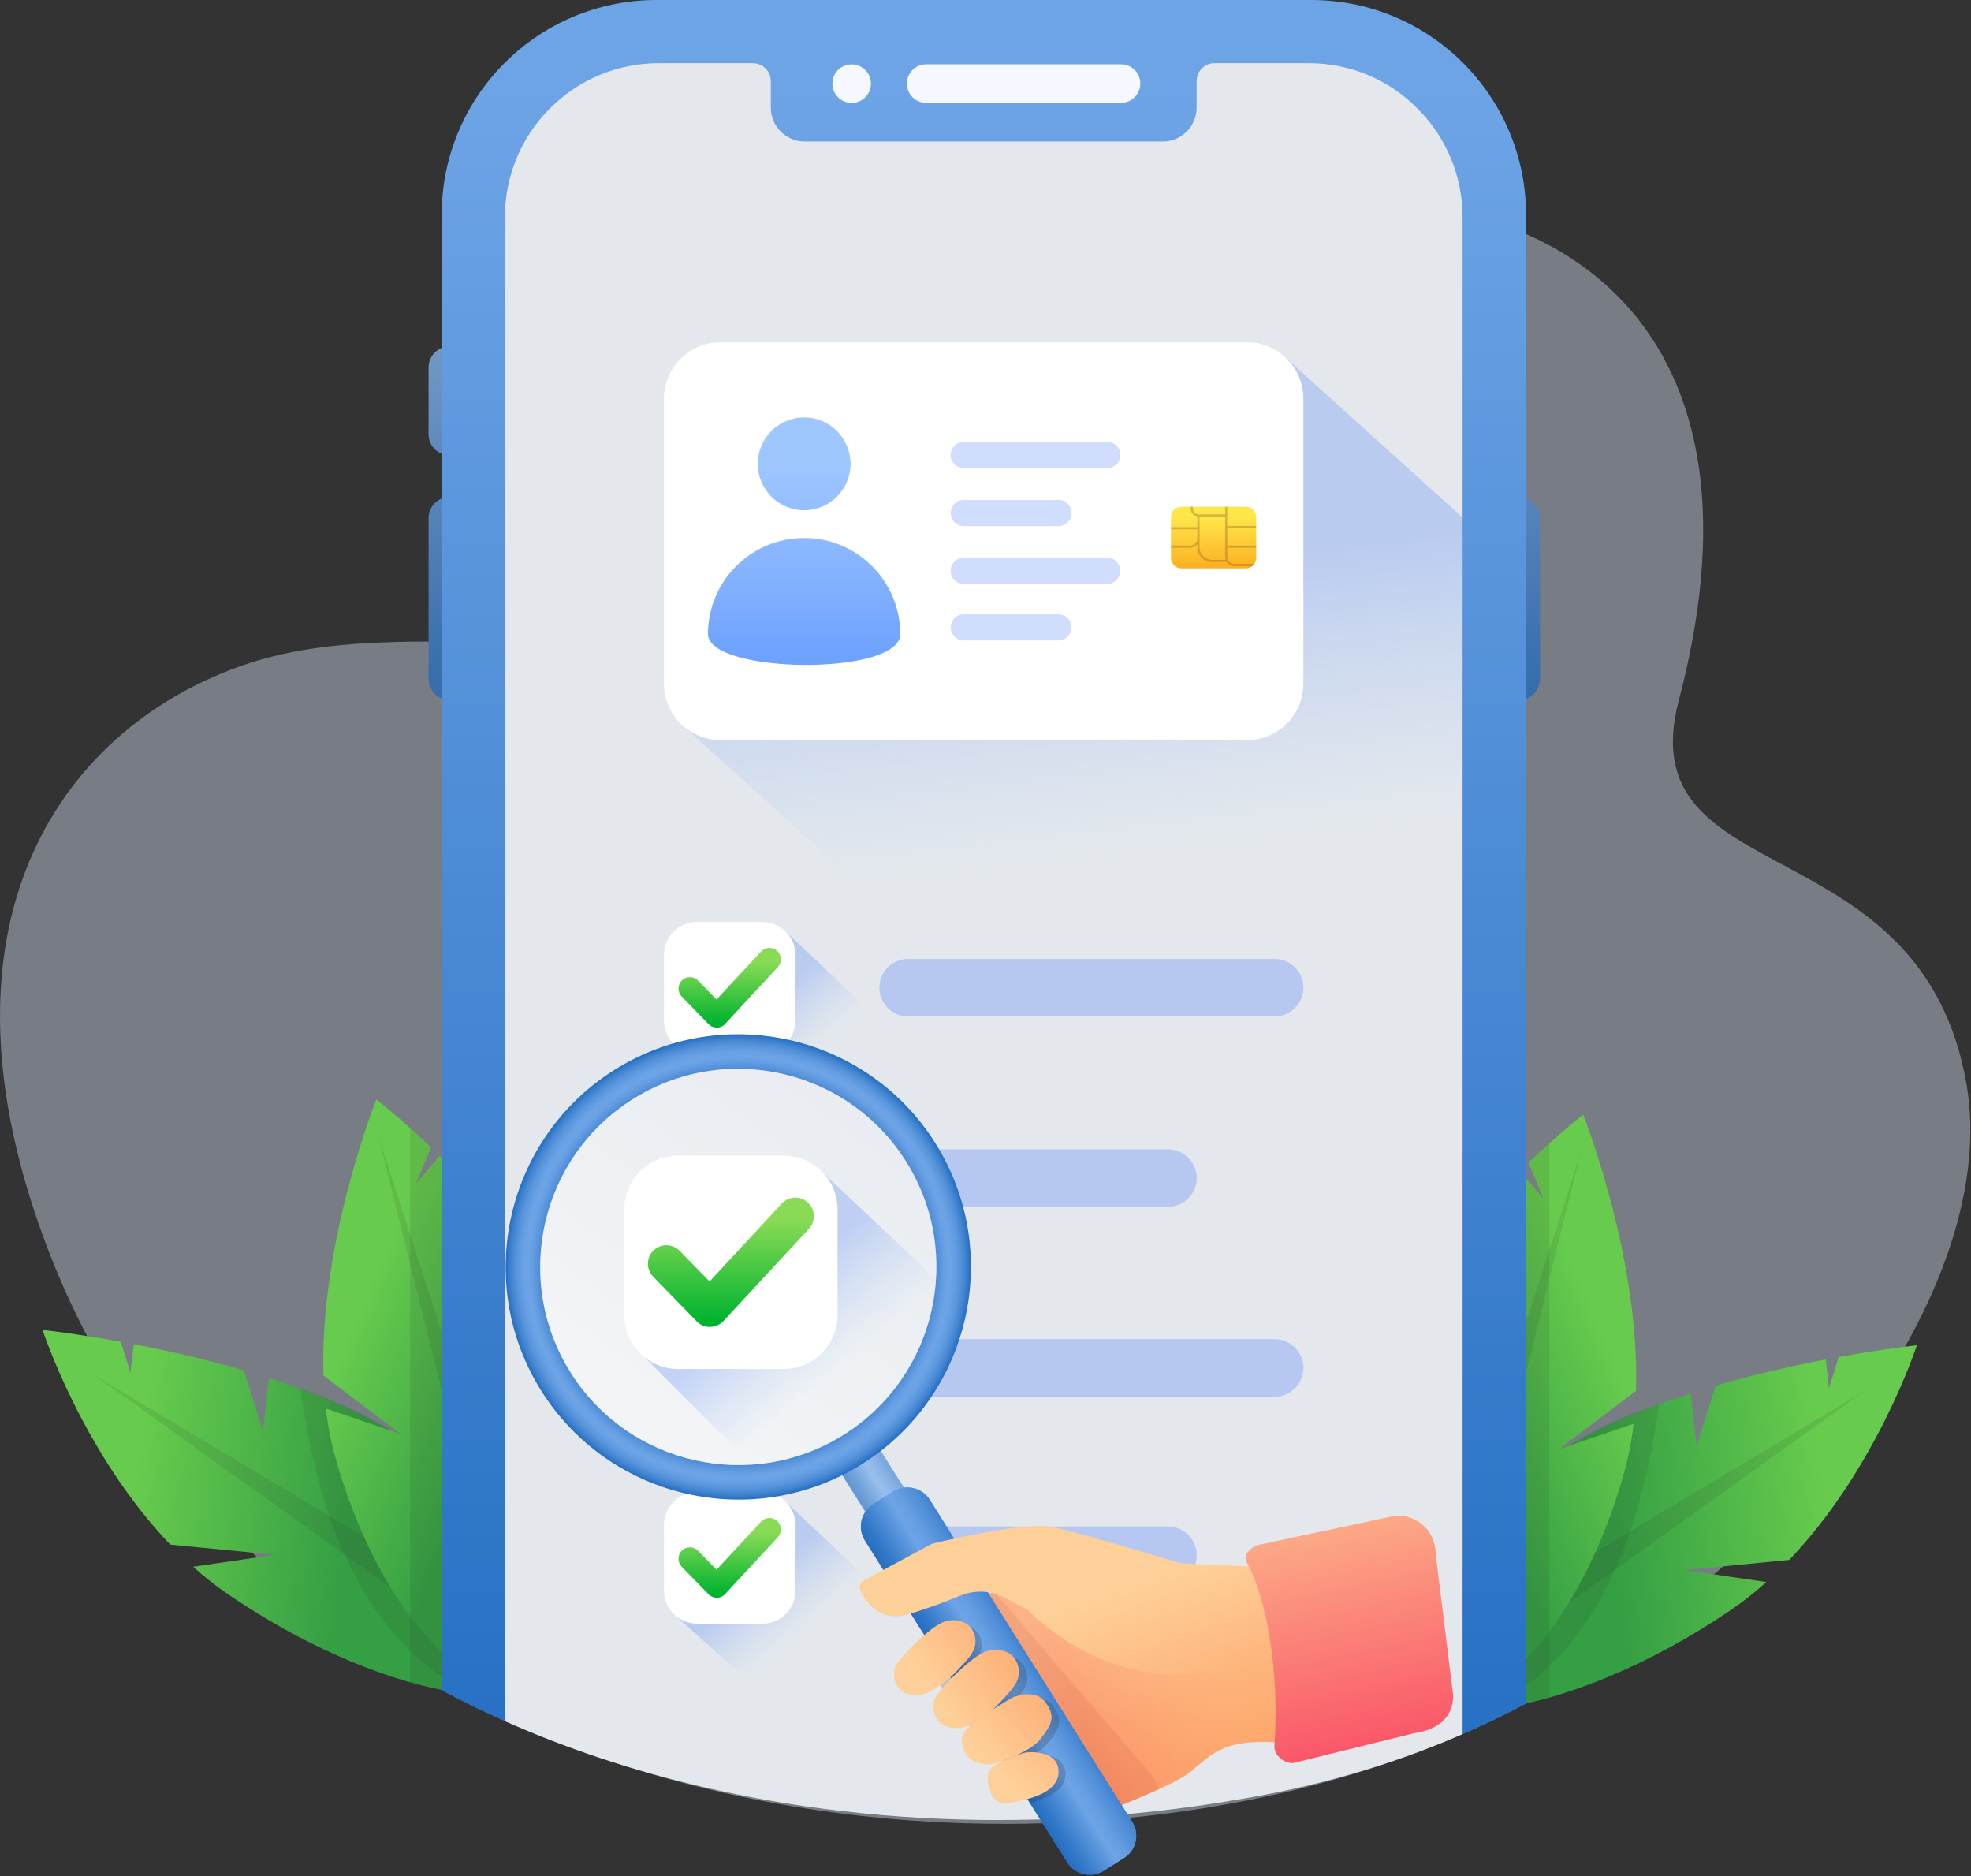 <svg width="228" height="217" viewBox="0 0 228 217" fill="none" xmlns="http://www.w3.org/2000/svg">
<rect x="0" y="0" width="228" height="217" fill="#333333" stroke="none"/>
<path opacity="0.4" d="M227.475 125.354C231.415 147.947 209.029 179.625 176.531 197.005C124.1 225.041 30.294 212.591 4.933 142.849C-8.56 105.759 7.708 83.733 28.63 76.764C50.096 69.619 79.067 81.801 93.764 63.095C104.819 49.019 118.082 34.254 135.102 27.438C163.184 16.192 208.799 25.529 194.21 80.95C188.276 103.451 222.192 95.072 227.475 125.354Z" fill="#DEEAFF"/>
<path d="M4.925 153.812C4.925 153.812 9.54 168.018 19.691 178.636L31.796 179.817L22.336 181.197C23.616 182.354 24.996 183.443 26.476 184.447C35.66 190.711 45.55 194.743 53.139 195.778C57.862 196.43 61.703 195.909 63.926 194.046C69.714 189.185 62.324 177.011 47.42 166.853C43.166 163.947 37.86 161.64 32.471 159.83C32.018 159.677 31.566 159.524 31.106 159.378L30.401 165.496L28.216 158.489C24.061 157.293 19.806 156.281 15.467 155.453L15.091 158.765L13.964 155.177C8.59 154.196 4.925 153.812 4.925 153.812Z" fill="url(#paint0_linear_183_1083)"/>
<path opacity="0.1" d="M34.732 160.605C36.197 170.586 39.8 189.017 54.811 195.962C59.533 196.614 61.703 195.909 63.926 194.046C69.714 189.185 62.324 177.011 47.42 166.853C43.166 163.947 40.122 162.414 34.732 160.605Z" fill="#231F20"/>
<path opacity="0.1" d="M65.352 191.654L10.882 159.025L61.366 195.188L65.352 191.654Z" fill="#231F20"/>
<path d="M64.041 194.099C63.39 194.521 62.684 194.835 61.941 195.042C61.205 195.242 60.453 195.334 59.687 195.311C51.913 195.096 42.905 183.704 38.665 168.095C38.213 166.393 37.891 164.66 37.692 162.897L46.339 165.848L37.416 159.087C36.933 143.669 43.533 127.156 43.533 127.156C43.533 127.156 46.217 129.233 49.851 132.691L48.149 136.838L50.863 133.665C53.768 136.494 56.467 139.476 58.951 142.604L55.623 150.699L60.637 144.819C64.003 149.419 66.939 154.586 68.38 159.899C72.612 175.5 70.611 189.913 64.041 194.099Z" fill="url(#paint1_linear_183_1083)"/>
<path opacity="0.1" d="M64.041 194.099C63.39 194.521 62.684 194.835 61.941 195.042C61.205 195.242 60.453 195.334 59.687 195.311L43.779 131.434L64.041 194.099Z" fill="#231F20"/>
<path opacity="0.1" d="M64.041 194.092C63.765 194.268 63.482 194.429 63.19 194.567C60.906 195.993 57.379 196.361 53.132 195.778C51.353 195.533 49.444 195.127 47.443 194.559V130.468C48.172 131.119 48.984 131.863 49.851 132.683L48.149 136.831L50.863 133.657C53.761 136.486 56.467 139.468 58.951 142.596L55.623 150.7L60.637 144.819C64.003 149.419 66.939 154.586 68.38 159.907C72.612 175.501 70.619 189.913 64.041 194.092Z" fill="#231F20"/>
<path d="M221.74 155.583C221.74 155.583 217.125 169.789 206.975 180.407L194.869 181.588L204.33 182.968C203.049 184.125 201.669 185.214 200.19 186.218C191.005 192.482 181.116 196.514 173.526 197.549C168.803 198.201 164.962 197.68 162.739 195.817C156.951 190.956 164.341 178.782 179.245 168.624C183.5 165.718 188.805 163.41 194.195 161.601C194.647 161.448 195.099 161.295 195.559 161.149L196.265 167.267L198.449 160.26C202.605 159.064 206.86 158.052 211.199 157.224L211.574 160.536L212.701 156.948C218.076 155.966 221.74 155.583 221.74 155.583Z" fill="url(#paint2_linear_183_1083)"/>
<path opacity="0.1" d="M191.941 162.375C190.476 172.357 186.873 190.787 171.862 197.733C167.14 198.385 164.97 197.679 162.747 195.817C156.959 190.956 164.349 178.782 179.253 168.624C183.5 165.718 186.543 164.185 191.941 162.375Z" fill="#231F20"/>
<path opacity="0.1" d="M161.313 193.425L215.791 160.796L165.307 196.959L161.313 193.425Z" fill="#231F20"/>
<path d="M162.624 195.862C163.276 196.284 163.981 196.598 164.725 196.805C165.461 197.005 166.212 197.097 166.979 197.074C174.752 196.859 183.761 185.467 188 169.858C188.452 168.156 188.774 166.423 188.974 164.66L180.326 167.612L189.25 160.85C189.733 145.432 183.132 128.919 183.132 128.919C183.132 128.919 180.449 130.997 176.815 134.454L178.517 138.602L175.803 135.428C172.897 138.257 170.199 141.239 167.715 144.367L171.042 152.463L166.028 146.582C162.662 151.182 159.726 156.35 158.285 161.662C154.053 177.264 156.054 191.684 162.624 195.862Z" fill="url(#paint3_linear_183_1083)"/>
<path opacity="0.1" d="M162.624 195.863C163.276 196.284 163.981 196.599 164.725 196.806C165.461 197.005 166.212 197.097 166.979 197.074L182.887 133.197L162.624 195.863Z" fill="#231F20"/>
<path opacity="0.1" d="M162.624 195.862C162.9 196.039 163.184 196.2 163.475 196.338C165.76 197.764 169.286 198.132 173.534 197.549C175.312 197.304 177.221 196.897 179.222 196.33V132.239C178.494 132.89 177.681 133.634 176.815 134.454L178.517 138.602L175.803 135.428C172.905 138.257 170.199 141.239 167.715 144.367L171.042 152.47L166.028 146.59C162.662 151.19 159.726 156.357 158.285 161.678C154.053 177.264 156.054 191.684 162.624 195.862Z" fill="#231F20"/>
<path d="M52.013 52.661C50.663 52.661 49.575 51.572 49.575 50.223V42.503C49.575 41.154 50.663 40.065 52.013 40.065V52.661Z" fill="url(#paint4_linear_183_1083)"/>
<path d="M52.013 80.95C50.663 80.95 49.575 79.862 49.575 78.512V59.921C49.575 58.572 50.663 57.483 52.013 57.483V80.95Z" fill="url(#paint5_linear_183_1083)"/>
<path d="M175.711 80.95C177.06 80.95 178.149 79.862 178.149 78.512V59.921C178.149 58.572 177.06 57.483 175.711 57.483V80.95Z" fill="url(#paint6_linear_183_1083)"/>
<path d="M151.676 0H75.94C62.224 0 51.093 11.132 51.093 24.847V195.495C53.454 196.76 55.892 197.948 58.399 199.059C58.399 199.059 74.452 204.411 83.276 206.327C84.618 206.619 85.975 206.895 87.34 207.155C87.347 207.155 87.347 207.945 87.347 207.945C87.853 208.037 88.359 207.339 88.865 207.431C91.694 207.93 94.569 208.351 97.482 208.689C109.097 210.038 121.302 210.084 133.729 208.689C136.942 208.328 140.169 207.868 143.412 207.309C144.133 207.194 144.846 207.063 145.566 206.925C154.176 205.331 169.187 200.562 169.187 200.562C171.724 199.458 174.17 198.27 176.531 197.012V24.847C176.523 11.132 165.399 0 151.676 0Z" fill="url(#paint7_linear_183_1083)"/>
<path d="M164.134 12.719C164.042 12.627 163.95 12.535 163.858 12.443C160.669 9.253 156.246 7.306 151.377 7.306H140.499C139.349 7.306 138.421 8.234 138.421 9.384V12.45C138.421 14.612 136.666 16.368 134.504 16.368H93.082C90.92 16.368 89.164 14.612 89.164 12.45V9.384C89.164 8.234 88.237 7.306 87.087 7.306H76.208C66.387 7.306 58.406 15.295 58.406 25.108V199.059C65.536 202.233 73.233 204.786 81.337 206.672C81.981 206.826 82.632 206.971 83.284 207.109C84.633 207.401 85.983 207.677 87.347 207.937C87.355 207.937 87.363 207.937 87.363 207.937C87.868 208.029 88.374 208.121 88.88 208.213C91.709 208.712 94.584 209.133 97.49 209.463C109.105 210.812 121.31 210.858 133.737 209.463C136.949 209.103 140.184 208.65 143.42 208.083C144.133 207.968 144.853 207.838 145.566 207.707C154.176 206.113 162.041 203.667 169.187 200.554V25.108C169.179 20.308 167.27 15.923 164.134 12.719Z" fill="#E4E8ED"/>
<path d="M98.517 11.906C99.749 11.906 100.748 10.907 100.748 9.675C100.748 8.443 99.749 7.444 98.517 7.444C97.285 7.444 96.286 8.443 96.286 9.675C96.286 10.907 97.285 11.906 98.517 11.906Z" fill="url(#paint8_linear_183_1083)"/>
<path d="M148.656 41.315L169.179 59.844V106.648H104.167L78.999 83.932L148.656 41.315Z" fill="url(#paint9_linear_183_1083)"/>
<path d="M129.681 11.898H107.134C105.908 11.898 104.903 10.894 104.903 9.667C104.903 8.441 105.908 7.437 107.134 7.437H129.681C130.908 7.437 131.912 8.441 131.912 9.667C131.905 10.894 130.908 11.898 129.681 11.898Z" fill="url(#paint10_linear_183_1083)"/>
<path d="M144.271 85.588H83.307C79.734 85.588 76.806 82.66 76.806 79.087V46.091C76.806 42.518 79.734 39.59 83.307 39.59H144.271C147.843 39.59 150.772 42.518 150.772 46.091V79.087C150.772 82.66 147.851 85.588 144.271 85.588Z" fill="white"/>
<path d="M145.313 59.798V64.536C145.313 64.797 145.229 65.034 145.091 65.234C145.022 65.326 144.938 65.41 144.846 65.487C144.646 65.64 144.393 65.732 144.117 65.732H136.65C135.991 65.732 135.454 65.195 135.454 64.536V59.798C135.454 59.139 135.991 58.602 136.65 58.602H144.117C144.777 58.602 145.313 59.139 145.313 59.798Z" fill="url(#paint11_linear_183_1083)"/>
<path opacity="0.3" d="M145.313 61.079V60.826H141.971V58.602H141.718V59.484H138.628C138.283 59.484 137.999 59.2 137.999 58.855V58.602H137.746V58.855C137.746 59.3 138.076 59.66 138.505 59.722V60.971H135.462V61.224H138.505V62.29C138.505 62.734 138.145 63.095 137.701 63.095H135.462V63.348H137.701C138.022 63.348 138.314 63.194 138.505 62.965V63.294C138.505 64.23 139.264 64.989 140.2 64.989H141.886C142.078 65.28 142.4 65.471 142.776 65.471H144.846C144.938 65.395 145.022 65.318 145.091 65.218H142.776C142.331 65.218 141.971 64.858 141.971 64.413V63.348H145.313V63.095H141.971V61.063H145.313V61.079ZM140.2 64.743C139.402 64.743 138.758 64.099 138.758 63.302V59.737H141.718V64.429C141.718 64.536 141.741 64.651 141.771 64.751H140.2V64.743Z" fill="#844317"/>
<path d="M93.02 59.009C95.984 59.009 98.387 56.606 98.387 53.642C98.387 50.678 95.984 48.276 93.02 48.276C90.057 48.276 87.654 50.678 87.654 53.642C87.654 56.606 90.057 59.009 93.02 59.009Z" fill="url(#paint12_linear_183_1083)"/>
<path d="M104.137 73.337C104.137 78.228 81.896 77.945 81.896 73.337C81.896 67.197 86.872 62.221 93.013 62.221C99.161 62.213 104.137 67.197 104.137 73.337Z" fill="url(#paint13_linear_183_1083)"/>
<g opacity="0.3">
<path d="M122.437 60.849H111.489C110.653 60.849 109.971 60.166 109.971 59.331C109.971 58.495 110.653 57.813 111.489 57.813H122.437C123.272 57.813 123.955 58.495 123.955 59.331C123.955 60.166 123.272 60.849 122.437 60.849Z" fill="#628DF8"/>
<path d="M122.437 74.073H111.489C110.653 74.073 109.971 73.391 109.971 72.555C109.971 71.72 110.653 71.037 111.489 71.037H122.437C123.272 71.037 123.955 71.72 123.955 72.555C123.955 73.391 123.272 74.073 122.437 74.073Z" fill="#628DF8"/>
<path d="M128.079 67.534H111.481C110.646 67.534 109.963 66.851 109.963 66.016C109.963 65.18 110.646 64.498 111.481 64.498H128.079C128.915 64.498 129.597 65.18 129.597 66.016C129.605 66.851 128.922 67.534 128.079 67.534Z" fill="#628DF8"/>
<path d="M128.079 54.14H111.481C110.646 54.14 109.963 53.458 109.963 52.622C109.963 51.787 110.646 51.105 111.481 51.105H128.079C128.915 51.105 129.597 51.787 129.597 52.622C129.605 53.458 128.922 54.14 128.079 54.14Z" fill="#628DF8"/>
</g>
<path d="M90.774 107.637L103.968 120.049L90.843 132.362L78.255 121.007L90.774 107.637Z" fill="url(#paint14_linear_183_1083)"/>
<path d="M88.183 121.843H80.647C78.523 121.843 76.806 120.126 76.806 118.002V110.466C76.806 108.342 78.523 106.625 80.647 106.625H88.183C90.306 106.625 92.024 108.342 92.024 110.466V118.002C92.024 120.118 90.306 121.843 88.183 121.843Z" fill="white"/>
<path d="M82.916 118.845C82.563 118.845 82.218 118.7 81.965 118.447L78.861 115.258C78.355 114.736 78.362 113.901 78.883 113.387C79.405 112.881 80.24 112.889 80.754 113.41L82.885 115.603L88.037 110.044C88.535 109.508 89.371 109.477 89.908 109.975C90.445 110.474 90.475 111.309 89.977 111.846L83.874 118.424C83.629 118.692 83.284 118.845 82.924 118.845C82.931 118.845 82.924 118.845 82.916 118.845Z" fill="url(#paint15_linear_183_1083)"/>
<path opacity="0.35" d="M135.109 139.576H105.049C103.224 139.576 101.722 138.081 101.722 136.248C101.722 134.424 103.217 132.921 105.049 132.921H135.109C136.934 132.921 138.436 134.416 138.436 136.248C138.436 138.073 136.942 139.576 135.109 139.576Z" fill="#628DF8"/>
<path opacity="0.35" d="M135.109 183.19H105.049C103.224 183.19 101.722 181.695 101.722 179.863C101.722 178.038 103.217 176.536 105.049 176.536H135.109C136.934 176.536 138.436 178.031 138.436 179.863C138.436 181.695 136.942 183.19 135.109 183.19Z" fill="#628DF8"/>
<path opacity="0.35" d="M147.452 161.532H105.049C103.224 161.532 101.722 160.037 101.722 158.205C101.722 156.381 103.217 154.878 105.049 154.878H147.452C149.277 154.878 150.779 156.373 150.779 158.205C150.772 160.037 149.277 161.532 147.452 161.532Z" fill="#628DF8"/>
<path opacity="0.35" d="M147.452 117.558H105.049C103.224 117.558 101.722 116.063 101.722 114.23C101.722 112.406 103.217 110.903 105.049 110.903H147.452C149.277 110.903 150.779 112.398 150.779 114.23C150.772 116.063 149.277 117.558 147.452 117.558Z" fill="#628DF8"/>
<path d="M90.774 129.655L103.968 142.067L90.843 154.379L78.255 143.025L90.774 129.655Z" fill="url(#paint16_linear_183_1083)"/>
<path d="M88.183 143.861H80.647C78.523 143.861 76.806 142.144 76.806 140.02V132.484C76.806 130.36 78.523 128.643 80.647 128.643H88.183C90.306 128.643 92.024 130.36 92.024 132.484V140.02C92.024 142.136 90.306 143.861 88.183 143.861Z" fill="white"/>
<path d="M82.916 140.863C82.563 140.863 82.218 140.718 81.965 140.465L78.861 137.275C78.355 136.754 78.362 135.918 78.883 135.405C79.405 134.899 80.24 134.906 80.754 135.428L82.885 137.62L88.037 132.062C88.535 131.526 89.371 131.495 89.908 131.993C90.445 132.492 90.475 133.327 89.977 133.864L83.874 140.442C83.629 140.71 83.284 140.863 82.924 140.863C82.931 140.863 82.924 140.863 82.916 140.863Z" fill="url(#paint17_linear_183_1083)"/>
<path d="M90.774 151.62L103.968 164.032L90.843 176.344L78.255 164.99L90.774 151.62Z" fill="url(#paint18_linear_183_1083)"/>
<path d="M88.183 165.818H80.647C78.523 165.818 76.806 164.1 76.806 161.977V154.441C76.806 152.317 78.523 150.6 80.647 150.6H88.183C90.306 150.6 92.024 152.317 92.024 154.441V161.977C92.024 164.1 90.306 165.818 88.183 165.818Z" fill="white"/>
<path d="M82.916 162.82C82.563 162.82 82.218 162.675 81.965 162.422L78.861 159.232C78.355 158.711 78.362 157.875 78.883 157.362C79.405 156.856 80.24 156.863 80.754 157.385L82.885 159.577L88.037 154.019C88.535 153.483 89.371 153.452 89.908 153.95C90.445 154.449 90.475 155.284 89.977 155.821L83.874 162.399C83.629 162.667 83.284 162.82 82.924 162.82C82.931 162.82 82.924 162.82 82.916 162.82Z" fill="url(#paint19_linear_183_1083)"/>
<path d="M90.774 173.576L103.968 185.996L90.843 198.308L78.255 186.946L90.774 173.576Z" fill="url(#paint20_linear_183_1083)"/>
<path d="M88.183 187.782H80.647C78.523 187.782 76.806 186.065 76.806 183.941V176.405C76.806 174.281 78.523 172.564 80.647 172.564H88.183C90.306 172.564 92.024 174.281 92.024 176.405V183.941C92.024 186.065 90.306 187.782 88.183 187.782Z" fill="white"/>
<path d="M82.916 184.784C82.563 184.784 82.218 184.639 81.965 184.386L78.861 181.197C78.355 180.675 78.362 179.84 78.883 179.326C79.405 178.82 80.24 178.828 80.754 179.349L82.885 181.542L88.037 175.983C88.535 175.447 89.371 175.416 89.908 175.914C90.445 176.413 90.475 177.248 89.977 177.785L83.874 184.363C83.629 184.631 83.284 184.784 82.924 184.784C82.931 184.784 82.924 184.784 82.916 184.784Z" fill="url(#paint21_linear_183_1083)"/>
<path d="M100.603 165.764L96.148 168.562L101.806 177.57L106.268 174.764L100.603 165.764Z" fill="url(#paint22_linear_183_1083)"/>
<path opacity="0.3" d="M100.599 165.763L96.14 168.566L101.803 177.575L106.262 174.772L100.599 165.763Z" fill="white"/>
<path d="M130.003 214.898L127.673 216.363C126.247 217.26 124.361 216.83 123.464 215.404L100.058 178.168C99.161 176.742 99.591 174.856 101.017 173.959L103.347 172.495C104.773 171.598 106.659 172.028 107.556 173.454L130.962 210.689C131.866 212.115 131.437 214.001 130.003 214.898Z" fill="url(#paint23_linear_183_1083)"/>
<path d="M147.376 181.289L129.076 180.453L115.008 184.11L106.276 187.92L121.984 211.755C121.984 211.755 135.186 206.964 137.624 204.986C140.062 203.008 141.311 201.176 147.429 201.498L154.82 195.916L147.376 181.289Z" fill="url(#paint24_linear_183_1083)"/>
<path opacity="0.7" d="M121.977 211.763C121.977 211.763 123.947 211.05 126.515 210.053C128.876 209.141 131.744 207.983 134.021 206.941C135.661 206.197 136.995 205.499 137.616 204.993C140.054 203.015 141.304 201.183 147.422 201.505L156.782 191.715L147.376 181.296L129.076 180.461L115.008 184.118L111.029 185.153L106.276 187.928L121.977 211.763Z" fill="url(#paint25_linear_183_1083)"/>
<path opacity="0.1" d="M126.515 210.045C128.876 209.133 131.744 207.976 134.021 206.933C133.806 205.814 132.986 205.024 132.986 205.024L115.008 184.11L111.029 185.145L126.515 210.045Z" fill="#AD2B2B"/>
<path d="M130.003 214.898L127.673 216.363C126.247 217.26 124.361 216.83 123.464 215.404L100.058 178.168C99.161 176.742 99.591 174.856 101.017 173.959L103.347 172.495C104.773 171.598 106.659 172.028 107.556 173.454L130.962 210.689C131.866 212.115 131.437 214.001 130.003 214.898Z" fill="url(#paint26_linear_183_1083)"/>
<path opacity="0.2" d="M112.662 200.363L112.869 200.309C112.869 200.309 114.923 199.381 116.51 197.679C118.097 195.977 119.186 194.996 118.711 193.263C118.243 191.539 116.158 190.994 114.525 191.868C113.145 192.612 110.868 194.751 109.703 196.2L112.662 200.363Z" fill="#231F20"/>
<path opacity="0.2" d="M109.243 195.548C109.879 195.134 110.669 194.552 111.351 193.808C112.869 192.183 113.904 191.24 113.451 189.599C112.999 187.951 111.021 187.43 109.465 188.265C108.537 188.764 107.173 189.929 106.069 191.064L109.243 195.548Z" fill="#231F20"/>
<path opacity="0.2" d="M116.564 204.204C117.001 204.05 117.545 203.859 118.113 203.613C119.301 203.107 120.574 202.425 121.172 201.651C122.452 200.025 123.127 199.113 121.862 197.35C120.604 195.587 117.967 196.798 117.967 196.798C117.967 196.798 114.678 198.707 113.72 199.542C113.444 199.788 113.137 200.018 112.869 200.271L116.457 204.081L116.564 204.204Z" fill="#231F20"/>
<path opacity="0.2" d="M121.057 207.853C122.322 207.293 123.38 206.396 123.234 204.932C122.989 202.517 119.447 202.962 119.447 202.962C119.447 202.962 118.818 203.123 118.028 203.414C117.538 203.606 116.978 203.836 116.457 204.104L116.449 204.211L119.194 208.581L121.057 207.853Z" fill="#231F20"/>
<path d="M111.903 199.65L111.136 199.857C109.013 200.041 107.916 198.929 107.978 197.181C107.985 196.836 108.062 196.514 108.231 196.246C109.066 194.912 111.949 192.083 113.574 191.209C115.199 190.335 117.285 190.879 117.752 192.604C118.22 194.329 117.139 195.318 115.552 197.02C113.957 198.722 111.903 199.65 111.903 199.65Z" fill="url(#paint27_linear_183_1083)"/>
<path d="M107.165 195.817L106.429 196.016C104.405 196.192 103.362 195.127 103.416 193.463C103.424 193.133 103.493 192.827 103.654 192.574C104.451 191.301 107.196 188.602 108.752 187.767C110.308 186.931 112.286 187.452 112.739 189.101C113.191 190.749 112.148 191.692 110.638 193.31C109.12 194.935 107.165 195.817 107.165 195.817Z" fill="url(#paint28_linear_183_1083)"/>
<path d="M117.07 196.353C117.07 196.353 119.707 195.142 120.965 196.905C122.222 198.669 121.555 199.581 120.275 201.206C118.994 202.831 114.701 204.073 114.701 204.073C114.701 204.073 112.355 204.242 111.627 202.686C110.638 200.57 111.872 199.933 112.831 199.098C113.789 198.262 117.07 196.353 117.07 196.353Z" fill="url(#paint29_linear_183_1083)"/>
<path d="M118.642 202.678C118.642 202.678 122.191 202.233 122.437 204.656C122.651 206.803 120.259 207.73 118.465 208.16C116.671 208.589 115.13 208.988 114.555 207.194C114.011 205.499 114.172 204.748 115.123 204.142C116.533 203.23 118.642 202.678 118.642 202.678Z" fill="url(#paint30_linear_183_1083)"/>
<path d="M137.179 180.982C137.179 180.982 124.959 177.264 121.701 176.589C118.442 175.915 107.824 178.537 107.824 178.537L99.943 182.761C99.522 182.991 99.345 183.504 99.545 183.941C100.143 185.291 101.752 187.752 105.248 186.655C107.541 185.935 109.603 185.153 111.113 184.532C112.8 183.842 114.701 183.949 116.303 184.808L118.841 186.165C118.841 186.165 128.401 196.399 141.327 192.903L137.179 180.982Z" fill="url(#paint31_linear_183_1083)"/>
<path d="M85.4 170.908C98.868 170.908 109.787 159.99 109.787 146.521C109.787 133.053 98.868 122.134 85.4 122.134C71.931 122.134 61.013 133.053 61.013 146.521C61.013 159.99 71.931 170.908 85.4 170.908Z" fill="#E4E8ED"/>
<path d="M148.334 203.529C148.687 203.774 149.108 203.912 149.56 203.912L163.536 200.463C166.388 200.049 168.113 198.584 168.098 196.085L166.066 179.61C166.051 177.065 163.858 175.079 161.321 175.309L145.934 178.598C144.892 178.72 143.703 179.748 144.209 180.668C146.64 185.061 148.004 193.647 147.422 201.95C147.376 202.594 147.82 203.176 148.334 203.529Z" fill="url(#paint32_linear_183_1083)"/>
<path d="M99.729 169.314C87.163 177.21 70.519 173.415 62.615 160.85C54.711 148.284 58.514 131.641 71.079 123.736C83.644 115.84 100.288 119.635 108.192 132.2C116.089 144.766 112.294 161.409 99.729 169.314ZM73.203 127.117C62.5 133.841 59.273 148.024 65.996 158.726C72.72 169.429 86.903 172.656 97.605 165.933C108.307 159.209 111.543 145.026 104.811 134.324C98.08 123.621 83.905 120.394 73.203 127.117Z" fill="url(#paint33_radial_183_1083)"/>
<path d="M73.203 127.118C62.5 133.841 59.273 148.024 65.996 158.726C72.72 169.429 86.903 172.656 97.605 165.933C108.307 159.209 111.543 145.026 104.811 134.324C98.08 123.622 83.905 120.394 73.203 127.118Z" fill="url(#paint34_linear_183_1083)"/>
<path d="M94.853 135.305L111.021 150.523L102.619 165.626L90.268 172.702L74.56 156.978L94.853 135.305Z" fill="url(#paint35_linear_183_1083)"/>
<path d="M90.651 158.328H78.439C74.997 158.328 72.206 155.537 72.206 152.095V139.882C72.206 136.44 74.997 133.649 78.439 133.649H90.651C94.094 133.649 96.884 136.44 96.884 139.882V152.095C96.884 155.537 94.094 158.328 90.651 158.328Z" fill="white"/>
<path d="M82.119 153.467C81.544 153.467 80.984 153.237 80.585 152.815L75.556 147.648C74.728 146.797 74.751 145.44 75.595 144.62C76.445 143.792 77.802 143.815 78.623 144.658L82.08 148.208L90.437 139.192C91.242 138.326 92.599 138.272 93.465 139.077C94.331 139.882 94.385 141.239 93.58 142.105L83.69 152.777C83.292 153.206 82.732 153.459 82.142 153.459C82.134 153.467 82.126 153.467 82.119 153.467Z" fill="url(#paint36_linear_183_1083)"/>
<defs>
<linearGradient id="paint0_linear_183_1083" x1="40.206" y1="176.152" x2="15.447" y2="173.06" gradientUnits="userSpaceOnUse">
<stop stop-color="#359F44"/>
<stop offset="1" stop-color="#67CB4D"/>
</linearGradient>
<linearGradient id="paint1_linear_183_1083" x1="57.92" y1="164.264" x2="39.44" y2="156.382" gradientUnits="userSpaceOnUse">
<stop stop-color="#359F44"/>
<stop offset="1" stop-color="#67CB4D"/>
</linearGradient>
<linearGradient id="paint2_linear_183_1083" x1="186.498" y1="177.944" x2="211.257" y2="174.852" gradientUnits="userSpaceOnUse">
<stop stop-color="#359F44"/>
<stop offset="1" stop-color="#67CB4D"/>
</linearGradient>
<linearGradient id="paint3_linear_183_1083" x1="168.748" y1="166.032" x2="187.228" y2="158.151" gradientUnits="userSpaceOnUse">
<stop stop-color="#359F44"/>
<stop offset="1" stop-color="#67CB4D"/>
</linearGradient>
<linearGradient id="paint4_linear_183_1083" x1="50.798" y1="98.074" x2="50.798" y2="27.52" gradientUnits="userSpaceOnUse">
<stop stop-color="#1E5CA2"/>
<stop offset="0.348" stop-color="#3F73B0"/>
<stop offset="1" stop-color="#85A5CD"/>
</linearGradient>
<linearGradient id="paint5_linear_183_1083" x1="50.798" y1="98.074" x2="50.798" y2="27.52" gradientUnits="userSpaceOnUse">
<stop stop-color="#1E5CA2"/>
<stop offset="0.348" stop-color="#3F73B0"/>
<stop offset="1" stop-color="#85A5CD"/>
</linearGradient>
<linearGradient id="paint6_linear_183_1083" x1="176.927" y1="98.074" x2="176.927" y2="27.52" gradientUnits="userSpaceOnUse">
<stop stop-color="#1E5CA2"/>
<stop offset="0.348" stop-color="#3F73B0"/>
<stop offset="1" stop-color="#85A5CD"/>
</linearGradient>
<linearGradient id="paint7_linear_183_1083" x1="113.809" y1="208.772" x2="113.809" y2="9.939" gradientUnits="userSpaceOnUse">
<stop stop-color="#246EC2"/>
<stop offset="1" stop-color="#6DA4E6"/>
</linearGradient>
<linearGradient id="paint8_linear_183_1083" x1="98.519" y1="212.531" x2="98.519" y2="14.436" gradientUnits="userSpaceOnUse">
<stop stop-color="#CBD7F4"/>
<stop offset="0.321" stop-color="#DEE7F9"/>
<stop offset="0.708" stop-color="#EFF4FD"/>
<stop offset="1" stop-color="#F5F9FF"/>
</linearGradient>
<linearGradient id="paint9_linear_183_1083" x1="123.494" y1="66.764" x2="127.231" y2="98.876" gradientUnits="userSpaceOnUse">
<stop stop-color="#5787F8" stop-opacity="0.3"/>
<stop offset="0.007" stop-color="#5787F8" stop-opacity="0.298"/>
<stop offset="1" stop-color="#79ADF7" stop-opacity="0"/>
</linearGradient>
<linearGradient id="paint10_linear_183_1083" x1="118.405" y1="212.531" x2="118.405" y2="14.436" gradientUnits="userSpaceOnUse">
<stop stop-color="#CBD7F4"/>
<stop offset="0.321" stop-color="#DEE7F9"/>
<stop offset="0.708" stop-color="#EFF4FD"/>
<stop offset="1" stop-color="#F5F9FF"/>
</linearGradient>
<linearGradient id="paint11_linear_183_1083" x1="140.39" y1="66.616" x2="140.39" y2="59.819" gradientUnits="userSpaceOnUse">
<stop stop-color="#FDA71C"/>
<stop offset="1" stop-color="#FEE74A"/>
</linearGradient>
<linearGradient id="paint12_linear_183_1083" x1="93.017" y1="75.776" x2="93.017" y2="54.066" gradientUnits="userSpaceOnUse">
<stop stop-color="#6EA2FF"/>
<stop offset="0.341" stop-color="#80AFFF"/>
<stop offset="1" stop-color="#9EC6FF"/>
</linearGradient>
<linearGradient id="paint13_linear_183_1083" x1="93.017" y1="75.776" x2="93.017" y2="54.066" gradientUnits="userSpaceOnUse">
<stop stop-color="#6EA2FF"/>
<stop offset="0.341" stop-color="#80AFFF"/>
<stop offset="1" stop-color="#9EC6FF"/>
</linearGradient>
<linearGradient id="paint14_linear_183_1083" x1="87.836" y1="116.717" x2="92.818" y2="122.515" gradientUnits="userSpaceOnUse">
<stop stop-color="#5787F8" stop-opacity="0.3"/>
<stop offset="0.007" stop-color="#5787F8" stop-opacity="0.298"/>
<stop offset="1" stop-color="#79ADF7" stop-opacity="0"/>
</linearGradient>
<linearGradient id="paint15_linear_183_1083" x1="84.417" y1="118.388" x2="84.417" y2="111.2" gradientUnits="userSpaceOnUse">
<stop stop-color="#00B32F"/>
<stop offset="1" stop-color="#89DB55"/>
</linearGradient>
<linearGradient id="paint16_linear_183_1083" x1="87.836" y1="138.734" x2="92.818" y2="144.532" gradientUnits="userSpaceOnUse">
<stop stop-color="#5787F8" stop-opacity="0.3"/>
<stop offset="0.007" stop-color="#5787F8" stop-opacity="0.298"/>
<stop offset="1" stop-color="#79ADF7" stop-opacity="0"/>
</linearGradient>
<linearGradient id="paint17_linear_183_1083" x1="84.417" y1="140.405" x2="84.417" y2="133.217" gradientUnits="userSpaceOnUse">
<stop stop-color="#00B32F"/>
<stop offset="1" stop-color="#89DB55"/>
</linearGradient>
<linearGradient id="paint18_linear_183_1083" x1="87.836" y1="160.697" x2="92.818" y2="166.494" gradientUnits="userSpaceOnUse">
<stop stop-color="#5787F8" stop-opacity="0.3"/>
<stop offset="0.007" stop-color="#5787F8" stop-opacity="0.298"/>
<stop offset="1" stop-color="#79ADF7" stop-opacity="0"/>
</linearGradient>
<linearGradient id="paint19_linear_183_1083" x1="84.417" y1="162.368" x2="84.417" y2="155.18" gradientUnits="userSpaceOnUse">
<stop stop-color="#00B32F"/>
<stop offset="1" stop-color="#89DB55"/>
</linearGradient>
<linearGradient id="paint20_linear_183_1083" x1="87.836" y1="182.659" x2="92.818" y2="188.457" gradientUnits="userSpaceOnUse">
<stop stop-color="#5787F8" stop-opacity="0.3"/>
<stop offset="0.007" stop-color="#5787F8" stop-opacity="0.298"/>
<stop offset="1" stop-color="#79ADF7" stop-opacity="0"/>
</linearGradient>
<linearGradient id="paint21_linear_183_1083" x1="84.417" y1="184.33" x2="84.417" y2="177.142" gradientUnits="userSpaceOnUse">
<stop stop-color="#00B32F"/>
<stop offset="1" stop-color="#89DB55"/>
</linearGradient>
<linearGradient id="paint22_linear_183_1083" x1="99.243" y1="172.892" x2="103.183" y2="170.415" gradientUnits="userSpaceOnUse">
<stop stop-color="#246EC2"/>
<stop offset="0.15" stop-color="#3379C9"/>
<stop offset="0.437" stop-color="#5A96DD"/>
<stop offset="0.559" stop-color="#6DA4E6"/>
<stop offset="0.689" stop-color="#659EE2"/>
<stop offset="0.889" stop-color="#508ED8"/>
<stop offset="1" stop-color="#4183D1"/>
</linearGradient>
<linearGradient id="paint23_linear_183_1083" x1="111.758" y1="196.781" x2="119.251" y2="192.071" gradientUnits="userSpaceOnUse">
<stop stop-color="#246EC2"/>
<stop offset="1" stop-color="#6DA4E6"/>
</linearGradient>
<linearGradient id="paint24_linear_183_1083" x1="134.962" y1="205.005" x2="128.042" y2="184.628" gradientUnits="userSpaceOnUse">
<stop stop-color="#FDA86F"/>
<stop offset="0.354" stop-color="#FDB37A"/>
<stop offset="0.978" stop-color="#FECF98"/>
<stop offset="1" stop-color="#FED099"/>
</linearGradient>
<linearGradient id="paint25_linear_183_1083" x1="119.458" y1="197.483" x2="140.24" y2="190.538" gradientUnits="userSpaceOnUse">
<stop offset="0.232" stop-color="#FA3F3F" stop-opacity="0.3"/>
<stop offset="0.576" stop-color="#FA5C53" stop-opacity="0.166"/>
<stop offset="1" stop-color="#FB7D69" stop-opacity="0"/>
</linearGradient>
<linearGradient id="paint26_linear_183_1083" x1="111.758" y1="196.781" x2="119.251" y2="192.071" gradientUnits="userSpaceOnUse">
<stop stop-color="#246EC2"/>
<stop offset="0.15" stop-color="#3379C9"/>
<stop offset="0.437" stop-color="#5A96DD"/>
<stop offset="0.559" stop-color="#6DA4E6"/>
<stop offset="0.689" stop-color="#659EE2"/>
<stop offset="0.889" stop-color="#508ED8"/>
<stop offset="1" stop-color="#4183D1"/>
</linearGradient>
<linearGradient id="paint27_linear_183_1083" x1="121.097" y1="189.854" x2="109.191" y2="197.89" gradientUnits="userSpaceOnUse">
<stop stop-color="#FDA86F"/>
<stop offset="0.354" stop-color="#FDB37A"/>
<stop offset="0.978" stop-color="#FECF98"/>
<stop offset="1" stop-color="#FED099"/>
</linearGradient>
<linearGradient id="paint28_linear_183_1083" x1="117.855" y1="185.182" x2="105.949" y2="193.219" gradientUnits="userSpaceOnUse">
<stop stop-color="#FDA86F"/>
<stop offset="0.354" stop-color="#FDB37A"/>
<stop offset="0.978" stop-color="#FECF98"/>
<stop offset="1" stop-color="#FED099"/>
</linearGradient>
<linearGradient id="paint29_linear_183_1083" x1="124.112" y1="193.351" x2="113.398" y2="202.963" gradientUnits="userSpaceOnUse">
<stop stop-color="#FDA86F"/>
<stop offset="0.354" stop-color="#FDB37A"/>
<stop offset="0.978" stop-color="#FECF98"/>
<stop offset="1" stop-color="#FED099"/>
</linearGradient>
<linearGradient id="paint30_linear_183_1083" x1="126.57" y1="195.74" x2="117.224" y2="206.722" gradientUnits="userSpaceOnUse">
<stop stop-color="#FDA86F"/>
<stop offset="0.354" stop-color="#FDB37A"/>
<stop offset="0.978" stop-color="#FECF98"/>
<stop offset="1" stop-color="#FED099"/>
</linearGradient>
<linearGradient id="paint31_linear_183_1083" x1="127.15" y1="208.29" x2="119.942" y2="187.062" gradientUnits="userSpaceOnUse">
<stop stop-color="#FDA86F"/>
<stop offset="0.354" stop-color="#FDB37A"/>
<stop offset="0.978" stop-color="#FECF98"/>
<stop offset="1" stop-color="#FED099"/>
</linearGradient>
<linearGradient id="paint32_linear_183_1083" x1="159.061" y1="201.709" x2="153.942" y2="177.394" gradientUnits="userSpaceOnUse">
<stop stop-color="#FA5769"/>
<stop offset="1" stop-color="#FCA785"/>
</linearGradient>
<radialGradient id="paint33_radial_183_1083" cx="0" cy="0" r="1" gradientUnits="userSpaceOnUse" gradientTransform="translate(85.392 146.523) rotate(-32.155) scale(26.915)">
<stop offset="0.804" stop-color="#246EC2"/>
<stop offset="0.848" stop-color="#4B8BD5"/>
<stop offset="0.883" stop-color="#649DE2"/>
<stop offset="0.905" stop-color="#6DA4E6"/>
<stop offset="0.925" stop-color="#68A0E4"/>
<stop offset="0.949" stop-color="#5A96DD"/>
<stop offset="0.975" stop-color="#4385D1"/>
<stop offset="1" stop-color="#246EC2"/>
</radialGradient>
<linearGradient id="paint34_linear_183_1083" x1="75.562" y1="159.628" x2="97.313" y2="130.63" gradientUnits="userSpaceOnUse">
<stop stop-color="white" stop-opacity="0.5"/>
<stop offset="1" stop-color="white" stop-opacity="0.2"/>
</linearGradient>
<linearGradient id="paint35_linear_183_1083" x1="89.386" y1="149.784" x2="96.823" y2="158.437" gradientUnits="userSpaceOnUse">
<stop stop-color="#5787F8" stop-opacity="0.3"/>
<stop offset="0.007" stop-color="#5787F8" stop-opacity="0.298"/>
<stop offset="1" stop-color="#79ADF7" stop-opacity="0"/>
</linearGradient>
<linearGradient id="paint36_linear_183_1083" x1="84.547" y1="152.73" x2="84.547" y2="141.078" gradientUnits="userSpaceOnUse">
<stop stop-color="#00B32F"/>
<stop offset="1" stop-color="#89DB55"/>
</linearGradient>
</defs>
</svg>

